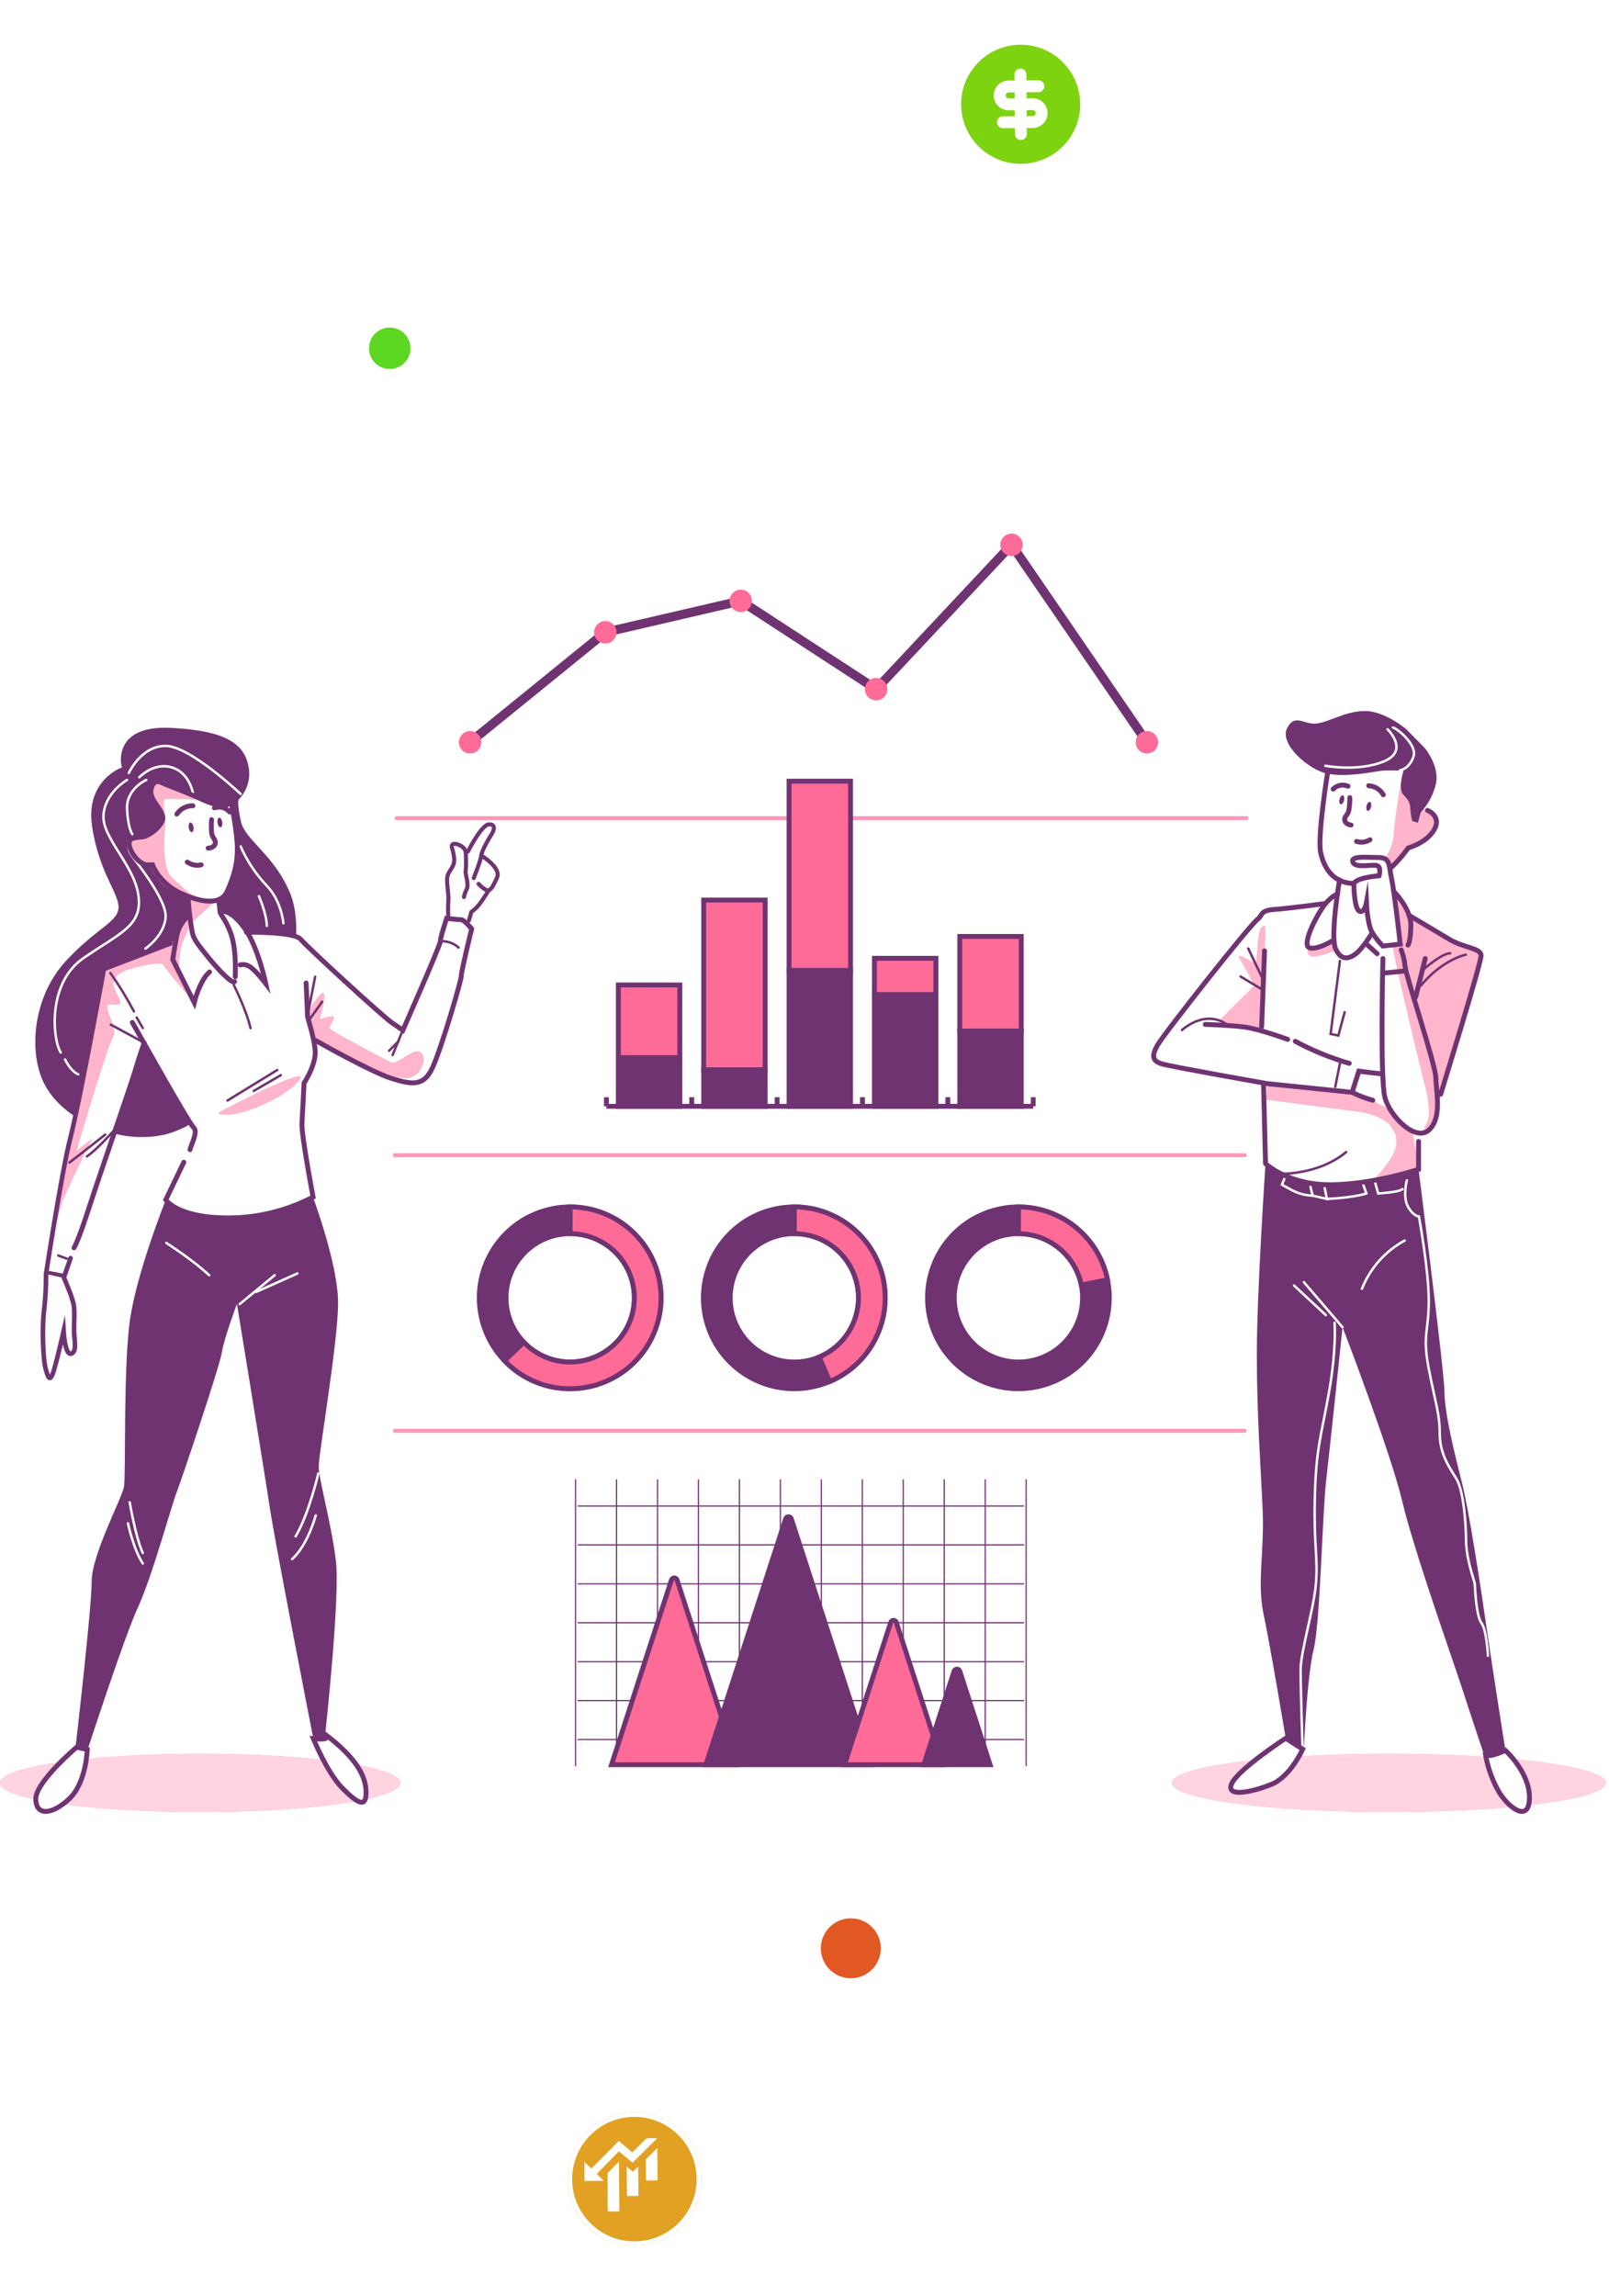 <svg width="349" height="498" viewBox="0 0 349 498" fill="none" xmlns="http://www.w3.org/2000/svg">
<circle cx="184.546" cy="422.547" r="6.5" transform="rotate(179.582 184.546 422.547)" fill="#E25822"/>
<circle cx="84.534" cy="75.533" r="4.5" transform="rotate(179.582 84.534 75.533)" fill="#5CD822"/>
<g filter="url(#filter0_d_210_3377)">
<circle cx="221.395" cy="22.606" r="14.5" transform="rotate(179.582 221.395 22.606)" fill="white"/>
</g>
<path d="M221.482 35.53C214.348 35.582 208.524 29.841 208.472 22.707C208.419 15.574 214.16 9.749 221.294 9.697C228.427 9.645 234.252 15.385 234.304 22.519C234.356 29.653 228.616 35.477 221.482 35.53ZM221.444 30.363C221.761 30.361 222.065 30.242 222.3 30.03C222.535 29.818 222.684 29.528 222.719 29.213L222.727 29.062L222.717 27.77L224.009 27.761C224.848 27.757 225.653 27.426 226.253 26.839C226.852 26.251 227.2 25.453 227.221 24.614C227.243 23.775 226.936 22.96 226.368 22.343C225.799 21.726 225.012 21.355 224.174 21.308L223.962 21.303L222.67 21.312L222.661 20.02L225.244 20.002C225.573 19.999 225.889 19.871 226.127 19.643C226.364 19.415 226.506 19.105 226.523 18.776C226.54 18.448 226.431 18.125 226.217 17.874C226.004 17.623 225.703 17.463 225.376 17.426L225.225 17.418L222.642 17.437L222.632 16.146C222.63 15.816 222.501 15.501 222.273 15.263C222.046 15.025 221.736 14.883 221.407 14.867C221.078 14.85 220.755 14.959 220.504 15.172C220.254 15.385 220.094 15.686 220.057 16.013L220.049 16.165L220.059 17.456L218.767 17.466C217.927 17.47 217.123 17.8 216.523 18.388C215.923 18.975 215.576 19.773 215.554 20.612C215.533 21.451 215.839 22.266 216.408 22.883C216.977 23.5 217.764 23.872 218.602 23.919L218.814 23.924L220.106 23.914L220.115 25.206L217.532 25.225C217.203 25.227 216.887 25.356 216.649 25.584C216.411 25.811 216.27 26.121 216.253 26.45C216.236 26.779 216.345 27.102 216.558 27.353C216.771 27.604 217.072 27.764 217.399 27.8L217.551 27.808L220.134 27.789L220.143 29.081C220.146 29.423 220.284 29.751 220.528 29.991C220.772 30.232 221.102 30.366 221.444 30.363ZM218.795 21.34C218.624 21.342 218.459 21.275 218.337 21.155C218.215 21.034 218.146 20.871 218.145 20.699C218.143 20.528 218.21 20.363 218.33 20.241C218.451 20.119 218.614 20.05 218.786 20.049L220.077 20.039L220.087 21.331L218.795 21.34ZM222.698 25.187L222.689 23.895L223.981 23.886C224.152 23.885 224.317 23.952 224.439 24.072C224.561 24.192 224.63 24.356 224.631 24.527C224.632 24.698 224.565 24.863 224.445 24.985C224.325 25.107 224.161 25.176 223.99 25.178L222.698 25.187Z" fill="#7DD30F"/>
<g filter="url(#filter1_d_210_3377)">
<circle cx="135.606" cy="470.605" r="14.5" transform="rotate(179.582 135.606 470.605)" fill="#E2A122"/>
<circle cx="135.606" cy="470.605" r="14" transform="rotate(179.582 135.606 470.605)" stroke="white"/>
</g>
<path d="M140.09 468.323L142.572 465.855L142.623 472.888L140.123 472.906M135.934 469.886L137.251 470.994L138.435 469.885L138.481 476.251L135.981 476.27M131.778 471.3L134.26 468.782L134.339 479.615L131.839 479.633M129.438 471.476L130.957 472.973L126.79 473.003L126.76 468.837L128.262 470.317L134.227 464.315L137.137 466.811L140.265 463.738L142.556 463.721L137.203 469.044L134.244 466.582" fill="white"/>
<path d="M270.357 177.856H86.026C85.971 177.856 85.916 177.846 85.865 177.826C85.814 177.805 85.767 177.775 85.728 177.736C85.688 177.697 85.657 177.651 85.636 177.6C85.615 177.549 85.603 177.495 85.603 177.44C85.603 177.327 85.648 177.22 85.727 177.141C85.807 177.061 85.914 177.017 86.026 177.017H270.357C270.412 177.017 270.467 177.028 270.517 177.049C270.568 177.07 270.614 177.102 270.653 177.141C270.692 177.18 270.722 177.227 270.743 177.278C270.763 177.33 270.773 177.384 270.773 177.44C270.773 177.55 270.729 177.656 270.651 177.734C270.573 177.812 270.467 177.856 270.357 177.856Z" fill="#FE6B97"/>
<g opacity="0.3">
<path d="M270.357 177.856H86.026C85.971 177.856 85.916 177.846 85.865 177.826C85.814 177.805 85.767 177.775 85.728 177.736C85.688 177.697 85.657 177.651 85.636 177.6C85.615 177.549 85.603 177.495 85.603 177.44C85.603 177.327 85.648 177.22 85.727 177.141C85.807 177.061 85.914 177.017 86.026 177.017H270.357C270.412 177.017 270.467 177.028 270.517 177.049C270.568 177.07 270.614 177.102 270.653 177.141C270.692 177.18 270.722 177.227 270.743 177.278C270.763 177.33 270.773 177.384 270.773 177.44C270.773 177.55 270.729 177.656 270.651 177.734C270.573 177.812 270.467 177.856 270.357 177.856Z" fill="white"/>
</g>
<path d="M269.986 250.966H85.655C85.6 250.967 85.545 250.957 85.494 250.936C85.443 250.916 85.396 250.885 85.357 250.847C85.317 250.808 85.286 250.762 85.265 250.711C85.243 250.66 85.232 250.605 85.232 250.55C85.232 250.438 85.277 250.33 85.356 250.251C85.436 250.172 85.543 250.127 85.655 250.127H269.986C270.041 250.127 270.095 250.138 270.146 250.16C270.197 250.181 270.243 250.212 270.282 250.251C270.321 250.291 270.351 250.337 270.372 250.389C270.392 250.44 270.402 250.495 270.402 250.55C270.402 250.605 270.391 250.659 270.37 250.709C270.349 250.76 270.318 250.805 270.28 250.844C270.241 250.883 270.195 250.913 270.145 250.934C270.094 250.955 270.04 250.966 269.986 250.966V250.966Z" fill="#FE6B97"/>
<g opacity="0.3">
<path d="M269.986 250.966H85.655C85.6 250.967 85.545 250.956 85.494 250.936C85.443 250.915 85.396 250.885 85.357 250.846C85.317 250.808 85.286 250.761 85.265 250.71C85.243 250.66 85.232 250.605 85.232 250.55C85.232 250.438 85.277 250.33 85.356 250.251C85.436 250.172 85.543 250.127 85.655 250.127H269.986C270.041 250.127 270.095 250.138 270.146 250.159C270.197 250.181 270.243 250.212 270.282 250.251C270.321 250.291 270.351 250.337 270.372 250.388C270.392 250.44 270.402 250.495 270.402 250.55C270.402 250.604 270.391 250.658 270.37 250.709C270.349 250.759 270.318 250.805 270.28 250.844C270.241 250.882 270.195 250.913 270.145 250.934C270.094 250.955 270.04 250.966 269.986 250.966V250.966Z" fill="white"/>
</g>
<path d="M269.986 310.732H85.655C85.543 310.732 85.436 310.688 85.356 310.608C85.277 310.529 85.232 310.421 85.232 310.309C85.232 310.254 85.243 310.199 85.265 310.149C85.286 310.098 85.317 310.051 85.357 310.013C85.396 309.974 85.443 309.944 85.494 309.923C85.545 309.903 85.6 309.892 85.655 309.893H269.986C270.04 309.893 270.094 309.904 270.145 309.925C270.195 309.946 270.241 309.977 270.28 310.015C270.318 310.054 270.349 310.1 270.37 310.15C270.391 310.201 270.402 310.255 270.402 310.309C270.402 310.364 270.392 310.419 270.372 310.471C270.351 310.522 270.321 310.568 270.282 310.608C270.243 310.647 270.197 310.678 270.146 310.7C270.095 310.721 270.041 310.732 269.986 310.732Z" fill="#FE6B97"/>
<g opacity="0.3">
<path d="M269.986 310.732H85.655C85.543 310.732 85.436 310.687 85.356 310.608C85.277 310.529 85.232 310.421 85.232 310.309C85.232 310.254 85.243 310.199 85.265 310.148C85.286 310.097 85.317 310.051 85.357 310.013C85.396 309.974 85.443 309.943 85.494 309.923C85.545 309.902 85.6 309.892 85.655 309.893H269.986C270.04 309.893 270.094 309.904 270.145 309.925C270.195 309.946 270.241 309.976 270.28 310.015C270.318 310.054 270.349 310.099 270.37 310.15C270.391 310.2 270.402 310.254 270.402 310.309C270.402 310.364 270.392 310.419 270.372 310.47C270.351 310.522 270.321 310.568 270.282 310.608C270.243 310.647 270.197 310.678 270.146 310.7C270.095 310.721 270.041 310.732 269.986 310.732Z" fill="white"/>
</g>
<path d="M124.844 320.844V383.044" stroke="#703372" stroke-width="0.265" stroke-miterlimit="10"/>
<path d="M133.727 320.844V383.044" stroke="#703372" stroke-width="0.265" stroke-miterlimit="10"/>
<path d="M142.615 320.844V383.044" stroke="#703372" stroke-width="0.265" stroke-miterlimit="10"/>
<path d="M151.498 320.844V383.044" stroke="#703372" stroke-width="0.265" stroke-miterlimit="10"/>
<path d="M160.381 320.844V383.044" stroke="#703372" stroke-width="0.265" stroke-miterlimit="10"/>
<path d="M169.268 320.844V383.044" stroke="#703372" stroke-width="0.265" stroke-miterlimit="10"/>
<path d="M178.154 320.844V383.044" stroke="#703372" stroke-width="0.265" stroke-miterlimit="10"/>
<path d="M187.037 320.844V383.044" stroke="#703372" stroke-width="0.265" stroke-miterlimit="10"/>
<path d="M195.922 320.844V383.044" stroke="#703372" stroke-width="0.265" stroke-miterlimit="10"/>
<path d="M204.807 320.844V383.044" stroke="#703372" stroke-width="0.265" stroke-miterlimit="10"/>
<path d="M213.691 320.844V383.044" stroke="#703372" stroke-width="0.265" stroke-miterlimit="10"/>
<path d="M222.576 320.844V383.044" stroke="#703372" stroke-width="0.265" stroke-miterlimit="10"/>
<path d="M125.287 326.619H222.133" stroke="#703372" stroke-width="0.265" stroke-miterlimit="10"/>
<path d="M125.287 335.061H222.133" stroke="#703372" stroke-width="0.265" stroke-miterlimit="10"/>
<path d="M125.287 343.502H222.133" stroke="#703372" stroke-width="0.265" stroke-miterlimit="10"/>
<path d="M125.287 351.944H222.133" stroke="#703372" stroke-width="0.265" stroke-miterlimit="10"/>
<path d="M125.287 360.385H222.133" stroke="#703372" stroke-width="0.265" stroke-miterlimit="10"/>
<path d="M125.287 368.827H222.133" stroke="#703372" stroke-width="0.265" stroke-miterlimit="10"/>
<path d="M125.287 377.269H222.133" stroke="#703372" stroke-width="0.265" stroke-miterlimit="10"/>
<path d="M145.635 342.664L132.639 382.731H159.859L146.856 342.664C146.814 342.535 146.733 342.422 146.623 342.342C146.513 342.262 146.381 342.219 146.245 342.219C146.11 342.219 145.977 342.262 145.868 342.342C145.758 342.422 145.677 342.535 145.635 342.664V342.664Z" fill="#FE6B97" stroke="#703372" stroke-width="1.061" stroke-miterlimit="10"/>
<path d="M170.414 329.395L153.115 382.731H188.954L171.635 329.395C171.593 329.265 171.512 329.153 171.402 329.073C171.293 328.993 171.16 328.95 171.025 328.95C170.889 328.95 170.757 328.993 170.647 329.073C170.537 329.153 170.456 329.265 170.414 329.395V329.395Z" fill="#703372" stroke="#703372" stroke-width="1.061" stroke-miterlimit="10"/>
<path d="M193.212 351.828L183.182 382.731H204.456L194.405 351.828C194.358 351.708 194.276 351.605 194.17 351.533C194.063 351.46 193.937 351.421 193.809 351.421C193.68 351.421 193.554 351.46 193.448 351.533C193.341 351.605 193.259 351.708 193.212 351.828V351.828Z" fill="#FE6B97" stroke="#703372" stroke-width="1.061" stroke-miterlimit="10"/>
<path d="M206.955 362.438L200.375 382.731H214.756L208.176 362.438C208.134 362.309 208.053 362.196 207.943 362.116C207.833 362.036 207.701 361.993 207.565 361.993C207.43 361.993 207.297 362.036 207.188 362.116C207.078 362.196 206.997 362.309 206.955 362.438V362.438Z" fill="#703372" stroke="#703372" stroke-width="1.061" stroke-miterlimit="10"/>
<path d="M123.672 301.186C119.773 301.186 115.962 300.03 112.72 297.864C109.478 295.698 106.952 292.619 105.46 289.017C103.968 285.415 103.577 281.451 104.338 277.627C105.098 273.803 106.976 270.291 109.733 267.534C112.49 264.777 116.002 262.899 119.826 262.139C123.65 261.378 127.614 261.769 131.216 263.261C134.818 264.753 137.897 267.279 140.063 270.521C142.229 273.763 143.385 277.574 143.385 281.473C143.379 286.699 141.301 291.71 137.605 295.406C133.909 299.102 128.898 301.18 123.672 301.186V301.186ZM123.672 267.549C120.918 267.55 118.227 268.368 115.938 269.899C113.649 271.43 111.866 273.605 110.813 276.149C109.76 278.694 109.485 281.493 110.023 284.194C110.561 286.894 111.888 289.374 113.836 291.321C115.783 293.268 118.264 294.593 120.965 295.13C123.666 295.666 126.465 295.39 129.009 294.336C131.553 293.282 133.727 291.497 135.256 289.208C136.786 286.918 137.603 284.227 137.603 281.473C137.599 277.78 136.13 274.24 133.518 271.629C130.906 269.018 127.365 267.551 123.672 267.549Z" fill="#703372" stroke="#703372" stroke-width="1.061" stroke-miterlimit="10"/>
<path d="M123.67 301.186C121.01 301.194 118.375 300.659 115.929 299.615C113.482 298.57 111.274 297.037 109.439 295.11L113.619 291.108C114.914 292.469 116.474 293.552 118.202 294.289C119.93 295.027 121.791 295.404 123.67 295.397C125.499 295.397 127.309 295.037 128.999 294.337C130.688 293.637 132.223 292.611 133.516 291.319C134.809 290.026 135.834 288.491 136.534 286.801C137.234 285.112 137.594 283.301 137.594 281.473C137.594 279.644 137.234 277.834 136.534 276.144C135.834 274.455 134.809 272.92 133.516 271.627C132.223 270.334 130.688 269.309 128.999 268.609C127.309 267.909 125.499 267.549 123.67 267.549V261.76C126.259 261.76 128.822 262.27 131.214 263.261C133.606 264.251 135.779 265.703 137.609 267.534C139.44 269.364 140.892 271.537 141.882 273.929C142.873 276.321 143.383 278.884 143.383 281.473C143.383 284.062 142.873 286.625 141.882 289.017C140.892 291.408 139.44 293.582 137.609 295.412C135.779 297.243 133.606 298.695 131.214 299.685C128.822 300.676 126.259 301.186 123.67 301.186V301.186Z" fill="#FE6B97" stroke="#703372" stroke-width="1.061" stroke-miterlimit="10"/>
<path d="M172.29 301.186C168.391 301.187 164.579 300.032 161.336 297.867C158.094 295.702 155.566 292.623 154.073 289.021C152.58 285.42 152.188 281.456 152.948 277.631C153.708 273.807 155.585 270.294 158.342 267.536C161.098 264.779 164.611 262.9 168.435 262.139C172.259 261.378 176.223 261.768 179.825 263.26C183.428 264.752 186.507 267.278 188.673 270.52C190.84 273.762 191.996 277.574 191.996 281.473C191.991 286.698 189.913 291.708 186.219 295.404C182.525 299.099 177.515 301.179 172.29 301.186V301.186ZM172.29 267.549C169.537 267.552 166.846 268.371 164.558 269.902C162.27 271.434 160.488 273.609 159.436 276.154C158.384 278.698 158.11 281.498 158.649 284.198C159.188 286.898 160.515 289.377 162.463 291.323C164.411 293.269 166.892 294.594 169.592 295.13C172.293 295.666 175.092 295.39 177.635 294.336C180.179 293.281 182.353 291.497 183.882 289.207C185.411 286.918 186.228 284.226 186.228 281.473C186.222 277.779 184.752 274.239 182.139 271.628C179.526 269.018 175.984 267.551 172.29 267.549V267.549Z" fill="#703372" stroke="#703372" stroke-width="1.061" stroke-miterlimit="10"/>
<path d="M179.96 299.631L177.71 294.306C180.667 293.052 183.1 290.816 184.598 287.974C186.095 285.133 186.564 281.861 185.927 278.714C185.289 275.566 183.583 272.735 181.098 270.701C178.613 268.666 175.501 267.553 172.289 267.549V261.76C176.838 261.76 181.246 263.334 184.767 266.213C188.288 269.093 190.705 273.101 191.608 277.559C192.511 282.017 191.844 286.65 189.721 290.673C187.598 294.696 184.15 297.861 179.96 299.631V299.631Z" fill="#FE6B97" stroke="#703372" stroke-width="1.061" stroke-miterlimit="10"/>
<path d="M220.898 301.186C217 301.186 213.188 300.03 209.947 297.864C206.705 295.698 204.178 292.619 202.686 289.017C201.194 285.415 200.804 281.451 201.564 277.627C202.325 273.803 204.202 270.291 206.959 267.534C209.716 264.777 213.229 262.899 217.053 262.139C220.877 261.378 224.84 261.769 228.442 263.261C232.044 264.753 235.123 267.279 237.289 270.521C239.455 273.763 240.611 277.574 240.611 281.473C240.606 286.699 238.527 291.71 234.832 295.406C231.136 299.102 226.125 301.18 220.898 301.186V301.186ZM220.898 267.549C218.145 267.549 215.453 268.366 213.163 269.896C210.873 271.426 209.088 273.6 208.035 276.145C206.981 278.689 206.705 281.488 207.242 284.189C207.779 286.89 209.106 289.371 211.053 291.319C213 293.266 215.481 294.592 218.182 295.129C220.883 295.666 223.683 295.391 226.227 294.337C228.771 293.283 230.946 291.498 232.476 289.209C234.006 286.919 234.822 284.227 234.822 281.473C234.819 277.781 233.351 274.242 230.74 271.631C228.13 269.021 224.59 267.553 220.898 267.549V267.549Z" fill="#703372" stroke="#703372" stroke-width="1.061" stroke-miterlimit="10"/>
<path d="M234.551 278.698C233.905 275.556 232.196 272.732 229.712 270.702C227.229 268.672 224.122 267.558 220.914 267.549V261.76C225.457 261.772 229.858 263.347 233.376 266.222C236.894 269.097 239.315 273.095 240.231 277.545L234.551 278.698Z" fill="#FE6B97" stroke="#703372" stroke-width="1.061" stroke-miterlimit="10"/>
<path d="M131.533 239.933H224.111" stroke="#703372" stroke-width="1.061" stroke-miterlimit="10"/>
<path d="M131.533 239.933V237.962" stroke="#703372" stroke-width="1.061" stroke-miterlimit="10"/>
<path d="M150.045 239.933V237.962" stroke="#703372" stroke-width="1.061" stroke-miterlimit="10"/>
<path d="M168.564 239.933V237.962" stroke="#703372" stroke-width="1.061" stroke-miterlimit="10"/>
<path d="M187.078 239.933V237.962" stroke="#703372" stroke-width="1.061" stroke-miterlimit="10"/>
<path d="M205.59 239.933V237.962" stroke="#703372" stroke-width="1.061" stroke-miterlimit="10"/>
<path d="M224.111 239.933V237.962" stroke="#703372" stroke-width="1.061" stroke-miterlimit="10"/>
<path d="M147.456 213.62H134.125V229.405H147.456V213.62Z" fill="#FE6B97" stroke="#703372" stroke-width="1.061" stroke-miterlimit="10"/>
<path d="M165.967 195.202H152.637V232.037H165.967V195.202Z" fill="#FE6B97" stroke="#703372" stroke-width="1.061" stroke-miterlimit="10"/>
<path d="M184.487 169.421H171.156V210.47H184.487V169.421Z" fill="#FE6B97" stroke="#703372" stroke-width="1.061" stroke-miterlimit="10"/>
<path d="M203.001 207.837H189.67V215.733H203.001V207.837Z" fill="#FE6B97" stroke="#703372" stroke-width="1.061" stroke-miterlimit="10"/>
<path d="M221.512 203.098H208.182V223.622H221.512V203.098Z" fill="#FE6B97" stroke="#703372" stroke-width="1.061" stroke-miterlimit="10"/>
<path d="M147.456 229.412H134.125V239.94H147.456V229.412Z" fill="#703372" stroke="#703372" stroke-width="1.061" stroke-miterlimit="10"/>
<path d="M165.967 232.044H152.637V239.94H165.967V232.044Z" fill="#703372" stroke="#703372" stroke-width="1.061" stroke-miterlimit="10"/>
<path d="M184.487 210.462H171.156V239.933H184.487V210.462Z" fill="#703372" stroke="#703372" stroke-width="1.061" stroke-miterlimit="10"/>
<path d="M203.001 215.727H189.67V239.933H203.001V215.727Z" fill="#703372" stroke="#703372" stroke-width="1.061" stroke-miterlimit="10"/>
<path d="M221.512 223.623H208.182V239.933H221.512V223.623Z" fill="#703372" stroke="#703372" stroke-width="1.061" stroke-miterlimit="10"/>
<path d="M248.783 161.968C248.623 161.969 248.465 161.931 248.323 161.856C248.182 161.781 248.061 161.672 247.972 161.539L219.292 119.713L190.197 150.738L160.487 131.373L131.747 138.041L102.556 161.75C102.353 161.915 102.094 161.992 101.834 161.965C101.574 161.938 101.336 161.809 101.171 161.607C101.007 161.404 100.93 161.145 100.956 160.885C100.983 160.625 101.112 160.387 101.315 160.223L130.86 136.227L160.863 129.266L189.897 148.194L219.538 116.583L249.594 160.427C249.696 160.574 249.756 160.746 249.767 160.925C249.778 161.104 249.741 161.282 249.658 161.441C249.575 161.599 249.45 161.732 249.297 161.825C249.144 161.918 248.969 161.968 248.79 161.968H248.783Z" fill="#703372"/>
<path d="M104.402 160.986C104.402 161.468 104.259 161.938 103.992 162.339C103.724 162.739 103.344 163.051 102.899 163.235C102.454 163.42 101.965 163.468 101.493 163.374C101.02 163.28 100.587 163.048 100.246 162.708C99.906 162.367 99.674 161.933 99.58 161.461C99.486 160.989 99.534 160.5 99.719 160.055C99.903 159.61 100.215 159.23 100.615 158.962C101.015 158.695 101.486 158.552 101.967 158.552C102.613 158.552 103.232 158.808 103.689 159.265C104.145 159.721 104.402 160.341 104.402 160.986Z" fill="#FE6B97"/>
<path d="M131.301 139.569C132.646 139.569 133.736 138.479 133.736 137.134C133.736 135.79 132.646 134.7 131.301 134.7C129.957 134.7 128.867 135.79 128.867 137.134C128.867 138.479 129.957 139.569 131.301 139.569Z" fill="#FE6B97"/>
<path d="M160.671 132.75C162.015 132.75 163.105 131.66 163.105 130.316C163.105 128.971 162.015 127.881 160.671 127.881C159.326 127.881 158.236 128.971 158.236 130.316C158.236 131.66 159.326 132.75 160.671 132.75Z" fill="#FE6B97"/>
<path d="M190.038 151.897C191.382 151.897 192.472 150.807 192.472 149.463C192.472 148.118 191.382 147.028 190.038 147.028C188.693 147.028 187.604 148.118 187.604 149.463C187.604 150.807 188.693 151.897 190.038 151.897Z" fill="#FE6B97"/>
<path d="M221.841 118.151C221.841 118.633 221.698 119.103 221.431 119.503C221.163 119.904 220.783 120.216 220.338 120.4C219.894 120.584 219.404 120.633 218.932 120.539C218.46 120.445 218.026 120.213 217.686 119.872C217.345 119.532 217.113 119.098 217.019 118.626C216.926 118.154 216.974 117.664 217.158 117.22C217.342 116.775 217.654 116.395 218.055 116.127C218.455 115.86 218.925 115.717 219.407 115.717C220.053 115.717 220.672 115.973 221.128 116.43C221.585 116.886 221.841 117.505 221.841 118.151V118.151Z" fill="#FE6B97"/>
<path d="M251.206 160.986C251.206 161.468 251.064 161.938 250.796 162.339C250.529 162.739 250.149 163.051 249.704 163.235C249.259 163.42 248.769 163.468 248.297 163.374C247.825 163.28 247.391 163.048 247.051 162.708C246.71 162.367 246.479 161.933 246.385 161.461C246.291 160.989 246.339 160.5 246.523 160.055C246.707 159.61 247.019 159.23 247.42 158.962C247.82 158.695 248.291 158.552 248.772 158.552C249.418 158.552 250.037 158.808 250.493 159.265C250.95 159.721 251.206 160.341 251.206 160.986Z" fill="#FE6B97"/>
<path d="M301.272 393C327.264 393 348.335 390.17 348.335 386.679C348.335 383.188 327.264 380.358 301.272 380.358C275.28 380.358 254.209 383.188 254.209 386.679C254.209 390.17 275.28 393 301.272 393Z" fill="#FE6B97"/>
<path opacity="0.7" d="M301.272 393C327.264 393 348.335 390.17 348.335 386.679C348.335 383.188 327.264 380.358 301.272 380.358C275.28 380.358 254.209 383.188 254.209 386.679C254.209 390.17 275.28 393 301.272 393Z" fill="white"/>
<path d="M43.428 393C67.413 393 86.857 390.17 86.857 386.679C86.857 383.188 67.413 380.358 43.428 380.358C19.444 380.358 0 383.188 0 386.679C0 390.17 19.444 393 43.428 393Z" fill="#FE6B97"/>
<path opacity="0.7" d="M43.428 393C67.413 393 86.857 390.17 86.857 386.679C86.857 383.188 67.413 380.358 43.428 380.358C19.444 380.358 0 383.188 0 386.679C0 390.17 19.444 393 43.428 393Z" fill="white"/>
<path d="M287.99 164C287.99 164 305.869 162.268 306.892 165.248C307.915 168.228 307.574 175.033 307.574 175.033C308.474 175.267 309.353 175.58 310.199 175.967C310.438 176.199 313.083 177.931 310.615 180.774C309.97 181.495 309.189 182.082 308.317 182.499C307.228 182.981 306.193 183.575 305.228 184.272L301.641 188.343L302.323 193.587C302.323 193.587 303.926 194.746 305.883 198.789C305.883 198.789 310.506 201.517 313.22 203.065C315.451 204.237 317.772 205.231 320.161 206.038C320.161 206.038 321.402 206.44 321.313 207.333C321.225 208.226 315.136 228.471 315.136 228.471L311.931 238.699C311.87 239.956 311.706 241.206 311.44 242.436C310.983 244.638 309.265 246.084 307.485 245.634L307.662 253.135C307.662 253.135 299.303 257.314 285.515 256.605C285.515 256.605 279.024 255.978 274.223 252.425L274.135 234.901L252.015 230.619C252.015 230.619 249.212 230.026 250.651 227.503C252.09 224.98 256.924 218.72 256.924 218.72L272.464 199.71C272.464 199.71 273.535 198.448 273.93 198.046C274.326 197.644 275.294 197.364 279.133 197.044C282.972 196.723 287.274 195.98 287.274 195.98C287.274 195.98 289.606 193.975 289.94 193.975C290.275 193.975 290.343 190.975 290.343 190.975C289.163 190.124 288.183 189.027 287.468 187.761C286.754 186.494 286.322 185.088 286.204 183.638C285.87 178.77 288.004 167.362 288.004 167.362L287.99 164Z" fill="white"/>
<path d="M274.495 252.357C274.495 252.357 272.613 280.314 272.613 293.692C272.613 307.07 273.452 317.905 273.868 327.301C274.284 336.698 272.613 343.169 274.072 350.056C275.532 356.942 278.88 376.989 278.88 376.989L282.814 379.362C282.814 379.362 283.496 363.413 284.928 357.781C286.36 352.149 286.81 328.345 287.655 321.035C288.501 313.725 291.208 287.842 291.208 287.842C291.208 287.842 301.647 314.98 304.163 325.631C306.68 336.282 315.23 360.284 317.119 366.127C319.008 371.971 321.919 380.631 321.919 380.631C322.804 380.889 323.733 380.959 324.647 380.835C325.041 380.804 325.421 380.672 325.751 380.452C326.08 380.233 326.348 379.933 326.529 379.581C326.529 379.581 323.754 362.097 322.533 353.601C321.026 343.094 318.571 327.301 317.078 321.458C315.585 315.614 313.321 306.423 313.321 302.038C313.321 297.654 307.689 253.625 307.689 253.625C307.689 253.625 288.064 262.169 274.495 252.357Z" fill="#703372"/>
<path d="M291.194 287.841L282.82 278.077" stroke="white" stroke-width="0.53" stroke-miterlimit="10" stroke-linecap="round"/>
<path d="M280.68 278.793L287.573 285.21" stroke="white" stroke-width="0.53" stroke-miterlimit="10" stroke-linecap="round"/>
<path d="M295.414 279.509C297.179 275.043 300.46 271.34 304.681 269.049" stroke="white" stroke-width="0.53" stroke-miterlimit="10" stroke-linecap="round"/>
<path d="M305.151 255.985C305.151 255.985 304.204 259.544 305.39 261.685C306.577 263.826 307.77 263.826 307.77 263.826C307.77 263.826 309.904 275.466 309.904 282.121C309.904 288.776 308.479 289.485 309.904 296.849C311.329 304.214 312.284 306.593 312.284 310.869C312.284 315.144 314.18 318.001 315.843 320.613C317.507 323.224 317.984 330.841 317.984 333.916C317.984 336.991 318.932 340.332 319.887 343.421C319.887 343.421 320.112 350.349 321.312 351.972C322.512 353.595 322.737 359.104 322.737 359.104" stroke="white" stroke-width="0.53" stroke-miterlimit="10" stroke-linecap="round"/>
<path d="M289.476 286.873C289.476 286.873 289.947 292.328 288.283 301.84C286.619 311.352 285.433 313.957 285.194 324.887C284.956 335.818 285.91 337.72 285.433 343.421C284.956 349.121 282.105 358.129 282.105 362.22C282.105 366.311 282.542 379.389 282.542 379.389" stroke="white" stroke-width="0.53" stroke-miterlimit="10" stroke-linecap="round"/>
<path d="M284.246 257.41L284.723 259.312L287.812 260.021L287.335 257.648" stroke="white" stroke-width="0.53" stroke-miterlimit="10" stroke-linecap="round"/>
<path d="M287.826 260.021C287.826 260.021 293.527 259.783 296.377 258.835L295.695 256.932" stroke="white" stroke-width="0.53" stroke-miterlimit="10" stroke-linecap="round"/>
<path d="M298.266 256.455L298.947 258.835C298.947 258.835 303.509 258.576 304.191 257.894" stroke="white" stroke-width="0.53" stroke-miterlimit="10" stroke-linecap="round"/>
<path d="M284.723 259.312C283.148 259.263 281.604 258.854 280.209 258.119L278.068 256.932L278.75 255.269" stroke="white" stroke-width="0.53" stroke-miterlimit="10" stroke-linecap="round"/>
<path d="M278.878 376.989C278.878 376.989 268.649 383.665 267.183 386.795C265.717 389.924 271.568 388.677 275.741 387.006C279.914 385.335 282.56 379.362 282.56 379.362L278.878 376.989Z" fill="white" stroke="#703372" stroke-width="1.061" stroke-miterlimit="10" stroke-linecap="round"/>
<path d="M322.246 380.719C322.762 383.579 323.778 386.326 325.246 388.833C327.497 392.331 331.745 395.332 331.745 389.829C331.745 384.326 326.501 379.601 326.501 379.601C326.501 379.601 323.896 381.012 322.246 380.719Z" fill="white" stroke="#703372" stroke-width="1.061" stroke-miterlimit="10" stroke-linecap="round"/>
<path d="M287.93 167.778C287.93 167.778 285.714 181.524 286.464 184.934C288.175 192.564 294.182 192.237 297.939 190.777C301.451 189.414 304.956 184.593 305.406 183.959C305.438 183.914 305.483 183.88 305.536 183.863C306.095 183.706 309.565 182.602 311.093 179.922C312.763 176.997 309.634 175.749 309.634 175.749" fill="white"/>
<g style="mix-blend-mode:multiply" opacity="0.5">
<path d="M302.147 187.497L305.461 183.856C305.461 183.856 309.382 182.649 311.093 179.887C312.096 178.271 311.544 176.86 310.937 176.478C310.105 176.028 309.247 175.629 308.366 175.285L307.255 177.733L306.307 177.896C306.307 177.896 306.702 175.373 305.557 173.88C304.411 172.387 304.152 168.064 304.152 168.064C304.152 168.064 302.55 176.683 302.352 180.29C302.301 182.297 301.674 184.248 300.545 185.908C300.545 185.908 300.749 188.111 301.145 190.313C301.193 190.572 301.24 190.961 301.288 191.445L301.834 190.572L302.134 191.404C301.793 189.972 301.636 188.452 302.147 187.497Z" fill="#FE6B97"/>
</g>
<path d="M287.93 167.778C287.93 167.778 285.714 181.524 286.464 184.934C288.175 192.564 294.182 192.237 297.939 190.777C301.451 189.414 304.956 184.593 305.406 183.959C305.438 183.914 305.483 183.88 305.536 183.863C306.095 183.706 309.565 182.602 311.093 179.922C312.763 176.997 309.634 175.749 309.634 175.749" stroke="#703372" stroke-width="1.061" stroke-miterlimit="10" stroke-linecap="round"/>
<path d="M296.412 174.767C296.283 175.312 296.412 175.803 296.665 175.864C296.917 175.926 297.258 175.544 297.387 175.005C297.517 174.467 297.387 173.976 297.135 173.907C296.883 173.839 296.542 174.228 296.412 174.767Z" fill="#703372"/>
<path d="M290.553 173.342C290.423 173.887 290.553 174.378 290.805 174.439C291.057 174.501 291.398 174.119 291.528 173.58C291.658 173.042 291.528 172.544 291.276 172.482C291.023 172.421 290.676 172.796 290.553 173.342Z" fill="#703372"/>
<path d="M300.046 172.38C299.724 171.813 299.265 171.336 298.711 170.992C298.157 170.648 297.526 170.447 296.875 170.41" stroke="#703372" stroke-width="1.061" stroke-miterlimit="10" stroke-linecap="round"/>
<path d="M292.386 170.512C291.85 170.277 291.254 170.212 290.679 170.324C290.104 170.436 289.577 170.72 289.168 171.139" stroke="#703372" stroke-width="1.061" stroke-miterlimit="10" stroke-linecap="round"/>
<path d="M292.784 172.994C292.796 173.908 292.728 174.82 292.579 175.722C292.354 176.86 291.468 177.085 291.693 177.965C291.918 178.845 293.056 178.933 293.056 178.933" stroke="#703372" stroke-width="1.061" stroke-miterlimit="10" stroke-linecap="round"/>
<path d="M294.242 182.485C294.725 182.639 295.235 182.686 295.738 182.624C296.24 182.562 296.723 182.391 297.154 182.124" stroke="#703372" stroke-width="1.061" stroke-miterlimit="10" stroke-linecap="round"/>
<path d="M305.041 158.177C305.041 158.177 300.452 154.208 296.068 154.208C291.684 154.208 288.131 156.718 285.417 156.936C282.703 157.154 280.828 154.638 279.158 157.979C277.487 161.32 283.753 166.959 287.927 167.791C292.1 168.623 297.943 167.375 299.614 167.164C301.214 167.054 302.82 167.054 304.421 167.164C304.421 167.164 303.166 171.132 304.421 172.387C305.676 173.642 305.88 174.473 305.88 175.305C305.952 176.223 306.091 177.135 306.296 178.033L307.551 178.456L308.178 176.158C309.871 174.353 311.028 172.112 311.519 169.687C312.14 165.93 309.01 162.186 309.01 162.186L305.041 158.177Z" fill="#703372"/>
<path d="M287.465 166.08C287.465 166.08 294.604 167.443 300.195 165.118C305.787 162.793 300.966 158.177 300.966 158.177" stroke="white" stroke-width="0.53" stroke-miterlimit="10" stroke-linecap="round"/>
<path d="M302.143 157.788C302.722 157.788 307.543 161.45 306.575 164.15C305.606 166.85 303.684 167.048 303.684 167.048" stroke="white" stroke-width="0.53" stroke-miterlimit="10" stroke-linecap="round"/>
<path d="M301.351 240.615L295.323 237.438C293.774 237.352 292.233 237.151 290.713 236.838C289.309 236.435 274.894 235.058 274.894 235.058L274.676 238.467C274.676 238.467 291.116 240.676 294.518 241.079C297.921 241.481 300.935 243.083 301.535 244.086C302.135 245.088 303.342 246.091 302.742 248.859C302.142 251.627 298.132 255.678 298.132 255.678C297.941 255.391 307.774 254.682 307.678 253.632C307.467 251.546 306.356 245.45 306.356 245.45L301.351 240.615Z" fill="#FE6B97"/>
<path opacity="0.5" d="M301.351 240.615L295.323 237.438C293.774 237.352 292.233 237.151 290.713 236.838C289.309 236.435 274.894 235.058 274.894 235.058L274.676 238.467C274.676 238.467 291.116 240.676 294.518 241.079C297.921 241.481 300.935 243.083 301.535 244.086C302.135 245.088 303.342 246.091 302.742 248.859C302.142 251.627 298.132 255.678 298.132 255.678C297.975 255.371 307.794 254.675 307.678 253.632C307.358 250.973 306.356 245.45 306.356 245.45L301.351 240.615Z" fill="white"/>
<path d="M321.236 207.258C320.704 204.762 316.735 205.096 314.342 203.712C311.949 202.328 306.16 199.123 306.16 199.123L303.357 194.909C302.851 193.773 302.443 192.596 302.137 191.391L301.837 190.559L301.291 191.432C301.639 195.168 301.973 204.735 301.973 204.735L303.173 210.749C303.173 210.749 307.789 230.592 308.989 235.003C310.189 239.415 310.189 242.415 309.392 243.82C308.594 245.224 308.86 245.865 308.86 245.865C308.86 245.865 311.99 243.445 311.799 241.045C311.546 238.222 321.611 208.949 321.236 207.258Z" fill="#FE6B97"/>
<path opacity="0.5" d="M321.236 207.258C320.963 204.721 316.735 205.096 314.342 203.712C311.949 202.328 306.16 199.123 306.16 199.123L303.357 194.909C302.851 193.773 302.443 192.596 302.137 191.391L301.837 190.559L301.291 191.432C301.639 195.168 301.973 204.735 301.973 204.735L303.173 210.749C303.173 210.749 307.789 230.592 308.989 235.003C310.189 239.415 310.189 242.415 309.392 243.82C308.594 245.224 308.86 245.865 308.86 245.865C308.86 245.865 312.078 243.438 311.799 241.045C311.478 238.474 321.481 209.365 321.236 207.258Z" fill="white"/>
<path d="M303.721 204.755C303.721 204.755 302.466 193.484 301.839 190.559C301.211 187.634 301.634 185.97 298.92 185.97C296.206 185.97 292.865 185.547 293.465 187.013C294.065 188.479 298.238 187.218 298.92 187.845C299.602 188.472 299.125 189.932 299.125 189.932C299.125 189.932 293.67 190.354 293.67 191.814C293.67 193.273 293.881 197.269 294.924 197.657C295.968 198.046 296.384 195.782 296.384 195.782C296.384 195.782 296.595 200.555 297.638 202.253C298.303 203.302 299.073 204.279 299.936 205.171L303.721 204.755Z" fill="white" stroke="#703372" stroke-width="1.061" stroke-miterlimit="10" stroke-linecap="round"/>
<path d="M299.96 207.885C299.96 207.885 299.333 233.796 300.376 237.949C301.42 242.101 307.059 247.761 309.977 245.047C312.896 242.333 311.443 236.49 311.443 233.776C311.443 231.062 304.761 211.022 304.761 209.556C304.662 208.338 304.379 207.143 303.922 206.01" stroke="#703372" stroke-width="1.061" stroke-miterlimit="10" stroke-linecap="round"/>
<path d="M300.377 211.022L304.55 210.599" stroke="#703372" stroke-width="1.061" stroke-miterlimit="10" stroke-linecap="round"/>
<path d="M273.691 223.977L274.496 200.923C274.496 200.923 273.493 200.323 273.091 202.525C272.689 204.728 272.491 209.146 272.491 209.146C272.491 209.146 267.677 206.139 268.884 207.939C270.091 209.74 272.089 213.756 272.089 213.756L264.643 221.168L268.052 222.572L273.691 223.977Z" fill="#FE6B97"/>
<path opacity="0.5" d="M273.691 223.977L274.496 200.923C274.496 200.923 273.493 200.323 273.091 202.525C272.689 204.728 272.491 209.146 272.491 209.146C272.491 209.146 267.677 206.139 268.884 207.939C270.091 209.74 272.089 213.756 272.089 213.756L264.643 221.168L268.052 222.572L273.691 223.977Z" fill="white"/>
<path d="M283.673 206.072C283.673 206.072 283.291 207.435 284.893 207.435C286.496 207.435 289.312 206.297 289.312 206.297L289.107 204.033C289.107 204.033 285.255 205.908 283.673 206.072Z" fill="#FE6B97"/>
<path opacity="0.5" d="M283.673 206.072C283.673 206.072 283.291 207.435 284.893 207.435C286.496 207.435 289.312 206.297 289.312 206.297L289.107 204.033C289.107 204.033 285.255 205.908 283.673 206.072Z" fill="white"/>
<path d="M290.552 190.825C290.552 190.825 288.465 203.099 289.72 205.826C290.975 208.554 292.85 207.913 294.309 206.665C295.768 205.417 297.65 202.28 297.65 202.28" stroke="#703372" stroke-width="1.061" stroke-miterlimit="10" stroke-linecap="round"/>
<path d="M274.074 235.235L274.497 252.357C274.497 252.357 279.27 256.946 288.482 256.946C297.694 256.946 307.691 253.605 307.691 253.605V247.55" stroke="#703372" stroke-width="1.061" stroke-miterlimit="10" stroke-linecap="round"/>
<path d="M302.262 193.273C302.262 193.273 306.019 197.03 306.019 200.583C306.019 204.135 305.392 204.967 305.392 204.967" stroke="#703372" stroke-width="1.061" stroke-miterlimit="10" stroke-linecap="round"/>
<path d="M305.594 198.496C305.594 198.496 311.233 201.83 314.363 203.712C317.492 205.594 321.256 205.588 321.256 207.258C321.256 208.929 312.487 237.322 312.487 237.322" stroke="#703372" stroke-width="1.061" stroke-miterlimit="10" stroke-linecap="round"/>
<path d="M309.147 207.885L307.061 216.238" stroke="#703372" stroke-width="1.061" stroke-miterlimit="10" stroke-linecap="round"/>
<path d="M274.127 212.788L270.752 205.71" stroke="#703372" stroke-width="0.53" stroke-miterlimit="10" stroke-linecap="round"/>
<path d="M274.128 214.813L269.068 211.779" stroke="#703372" stroke-width="0.53" stroke-miterlimit="10" stroke-linecap="round"/>
<path d="M290.634 230.646L289.625 235.705" stroke="#703372" stroke-width="0.53" stroke-miterlimit="10" stroke-linecap="round"/>
<path d="M317.929 207.06C317.929 207.06 312.877 208.069 308.158 213.797" stroke="#703372" stroke-width="0.53" stroke-miterlimit="10" stroke-linecap="round"/>
<path d="M314.562 206.753C314.562 206.753 313.198 206.412 308.5 210.456" stroke="#703372" stroke-width="0.53" stroke-miterlimit="10" stroke-linecap="round"/>
<path d="M290.634 208.41L288.615 224.243L290.299 224.584L291.65 219.532" stroke="#703372" stroke-width="0.53" stroke-miterlimit="10" stroke-linecap="round"/>
<path d="M291.986 249.854C285.917 254.914 277.496 254.573 277.496 254.573" stroke="#703372" stroke-width="0.53" stroke-miterlimit="10" stroke-linecap="round"/>
<path d="M266.34 222.355C266.34 222.355 262.215 218.577 256.371 223.384" stroke="#703372" stroke-width="0.53" stroke-miterlimit="10" stroke-linecap="round"/>
<path d="M290.149 193.9C290.149 193.9 288.479 194.316 286.597 197.241C284.715 200.167 282.424 205.171 284.094 205.587C285.765 206.003 288.868 204.128 288.868 204.128" stroke="#703372" stroke-width="1.061" stroke-miterlimit="10" stroke-linecap="round"/>
<path d="M296.623 204.967L298.71 206.842" stroke="#703372" stroke-width="1.061" stroke-miterlimit="10" stroke-linecap="round"/>
<path d="M287.225 195.987C287.225 195.987 279.5 197.03 276.37 197.241C273.24 197.453 273.847 198.605 272.824 199.328C271.174 200.48 252.245 224.475 251.004 226.773C249.763 229.071 249.961 230.114 252.048 230.742C254.134 231.369 274.918 235.024 274.918 235.024L293.28 236.906L294.74 232.31C294.74 232.31 299.008 232.876 299.758 232.876" stroke="#703372" stroke-width="1.061" stroke-miterlimit="10" stroke-linecap="round"/>
<path d="M292.652 230.619C288.599 229.443 284.682 227.844 280.965 225.846" stroke="#703372" stroke-width="1.061" stroke-miterlimit="10" stroke-linecap="round"/>
<path d="M279.297 225.423C279.297 225.423 273.16 223.146 269.839 222.73C266.518 222.314 261.432 222.177 261.432 222.177" stroke="#703372" stroke-width="1.061" stroke-miterlimit="10" stroke-linecap="round"/>
<path d="M273.656 222.709L274.284 206.215" stroke="#703372" stroke-width="1.061" stroke-miterlimit="10" stroke-linecap="round"/>
<path d="M293.279 236.906C294.712 237.626 296.212 238.202 297.759 238.624" stroke="#703372" stroke-width="1.061" stroke-miterlimit="10" stroke-linecap="round"/>
<path d="M20.074 223.616L22.536 210.163L38.116 204.026C38.116 204.026 38.873 199.846 39.637 199.662C40.401 199.478 41.151 197.76 41.151 197.76L40.776 194.316C40.776 194.316 42.201 188.861 49.367 193.109C49.367 193.109 47.199 194.555 47.574 195.155C47.949 195.755 47.158 197.664 48.106 197.664C49.053 197.664 50.97 198.871 51.938 199.846C52.615 200.574 53.214 201.372 53.724 202.226L61.791 202.69C62.618 202.696 63.44 202.809 64.239 203.024C64.375 199.082 63.891 196.075 62.936 193.737C59.466 185.295 53.138 182.281 52.231 178.054C51.324 173.826 51.781 173.383 51.781 173.383C52.703 172.445 53.378 171.293 53.746 170.031C54.114 168.768 54.163 167.434 53.888 166.148C52.988 161.627 49.517 158.457 37.005 157.856C24.492 157.256 26.306 165.841 26.306 165.841L26.456 166.441C26.456 166.441 18.465 169.169 19.979 179.254C21.492 189.338 25.856 193.723 25.706 196.887C25.556 200.051 20.879 201.258 14.244 208.479C7.609 215.7 6.259 226.562 8.973 233.647C10.337 237.131 13.003 240.036 16.351 242.204L20.074 223.616Z" fill="#703372"/>
<path d="M30.52 224.946V227.987L24.744 245.832C28.353 246.787 32.138 246.866 35.784 246.064C37.842 245.527 39.809 244.689 41.62 243.575L30.52 224.946Z" fill="#703372"/>
<path d="M47.124 195.046L47.806 198.114C47.806 198.114 49.852 196.069 53.848 202.28C53.848 202.28 62.153 202.083 64.417 203.215C64.417 203.215 64.887 203.351 66.421 204.981C67.956 206.61 73.724 211.799 73.724 211.799C73.724 211.799 81.129 218.673 81.866 219.205C82.602 219.736 85.364 222.375 87.43 223.296L92.967 210.688L95.435 204.449L96.799 199.314H97.235L97.331 195.175L96.997 190.239C97.051 189.988 97.166 189.754 97.331 189.557C97.902 188.764 98.342 187.885 98.633 186.952C98.633 186.488 98.163 183.747 98.163 183.747C98.163 183.747 97.931 183.065 98.435 182.983C98.94 182.902 100.801 183.549 101.033 184.852L101.715 184.62C102.28 183.271 102.984 181.984 103.815 180.781C104.92 179.349 106.052 178.449 106.754 178.913C106.947 179.046 107.086 179.243 107.146 179.469C107.206 179.696 107.183 179.936 107.081 180.147L104.886 184.184C104.886 184.184 103.918 185.486 105.118 185.95C105.118 185.95 107.716 187.62 107.886 189.086C108.057 190.552 107.116 191.814 106.284 192.891C105.452 193.968 103.986 196.3 103.986 196.3L102.281 197.807L101.599 200.405L102.404 201.408L101.204 206.61L100.338 210.511L99.901 212.877L97.174 222.218L94.446 230.36C94.446 230.36 93.042 235.024 89.639 234.894C86.237 234.765 82.507 232.924 81.3 232.324C80.093 231.724 70.144 226.528 70.144 226.528L68.099 225.56C68.372 226.491 68.489 227.461 68.447 228.43C68.412 230.23 66.476 234.199 65.91 235.099L65.576 242.136C65.444 243.357 65.467 244.589 65.644 245.804C65.944 247.639 67.478 258.017 67.812 259.312C67.812 259.312 64.499 262.312 54.625 263.738C44.752 265.163 40.129 262.851 40.129 262.851L35.73 260.267L41.151 249.555C41.151 249.555 42.515 246.37 42.379 245.532C42.242 244.693 39.91 241.079 39.91 241.079L31.353 225.846L30.951 225.982L29.621 230.428L24.814 245.504L18.486 264.324C18.486 264.324 16.754 269.097 16.038 270.509L14.04 276.598C14.151 277.685 14.42 278.751 14.838 279.762L9.812 276.509L10.706 271.736L11.817 264.617L13.181 256.878L14.381 250.475L16.297 241.938L16.979 239.579L18.343 232.91L20.743 220.814L22.788 210.456L37.108 204.762L38.001 204.081C38.2 202.762 38.684 201.503 39.419 200.392C39.93 199.66 40.538 199.002 41.226 198.435C41.226 198.435 41.158 197.541 41.11 196.696C41.063 195.85 40.844 194.296 40.844 194.296C40.844 194.296 45.27 196.198 47.124 195.046Z" fill="white"/>
<path d="M27.941 167.641C27.941 167.641 30.594 161.771 35.899 161.771C41.204 161.771 52.189 172.19 52.189 172.19" stroke="white" stroke-width="0.53" stroke-miterlimit="10" stroke-linecap="round"/>
<path d="M30.213 168.569C30.213 168.569 33.431 165.159 37.413 166.482C41.396 167.805 41.962 172.544 41.962 172.544" stroke="white" stroke-width="0.53" stroke-miterlimit="10" stroke-linecap="round"/>
<path d="M27.561 169.155C27.561 169.155 22.828 171.808 22.447 176.738C22.065 181.668 29.075 187.532 30.022 194.166C30.97 200.801 26.047 202.308 18.09 207.804C10.132 213.3 11.462 225.607 13.166 228.26" stroke="white" stroke-width="0.53" stroke-miterlimit="10" stroke-linecap="round"/>
<path d="M14.113 229.78C14.113 229.78 15.245 232.242 16.95 232.999" stroke="white" stroke-width="0.53" stroke-miterlimit="10" stroke-linecap="round"/>
<path d="M28.132 182.036C27.908 182.517 27.808 183.046 27.84 183.576C27.872 184.106 28.036 184.619 28.316 185.07C29.264 186.775 36.499 195.298 35.899 199.28C35.299 203.262 31.542 205.717 31.542 205.717" stroke="white" stroke-width="0.53" stroke-miterlimit="10" stroke-linecap="round"/>
<path d="M31.729 169.155C31.729 169.155 27.372 171.051 27.563 175.408C27.754 179.765 28.701 180.904 28.701 180.904" stroke="white" stroke-width="0.53" stroke-miterlimit="10" stroke-linecap="round"/>
<path d="M52.19 183.57C53.543 186.635 55.401 189.451 57.685 191.902C61.095 195.312 61.47 200.242 61.47 200.242" stroke="white" stroke-width="0.53" stroke-miterlimit="10" stroke-linecap="round"/>
<path d="M56.166 194.35C56.166 194.35 57.871 198.332 57.871 200.794" stroke="white" stroke-width="0.53" stroke-miterlimit="10" stroke-linecap="round"/>
<path d="M46.736 195.407L41.384 200.228C41.384 200.228 40.811 201.687 39.733 204.026C38.656 206.365 38.833 210.845 38.833 210.845L42.134 217.411C42.134 217.411 35.785 210.129 35.424 209.229C35.063 208.329 28.421 209.951 27.167 210.49C25.912 211.029 24.289 212.106 24.651 213.722C25.012 215.338 26.628 217.486 25.905 217.848C25.182 218.209 23.212 217.309 23.212 218.386C23.212 219.464 25.551 223.596 24.473 225.028C23.396 226.46 16.57 249.63 16.57 249.63C16.57 249.63 20.88 246.036 19.802 247.475C18.725 248.914 13.522 260.58 13.522 260.58L11.545 267.399L16.216 243.165L20.164 222.709L22.537 210.163C24.828 209.399 38.117 204.026 38.117 204.026C38.117 204.026 39.167 199.607 41.152 197.76L40.777 194.316C40.777 194.316 44.398 195.584 46.736 195.407Z" fill="#FE6B97"/>
<path opacity="0.5" d="M46.736 195.407L41.384 200.228C41.384 200.228 40.811 201.687 39.733 204.026C38.656 206.365 38.833 210.845 38.833 210.845L42.134 217.411C42.134 217.411 35.785 210.129 35.424 209.229C35.063 208.329 28.421 209.951 27.167 210.49C25.912 211.029 24.289 212.106 24.651 213.722C25.012 215.338 26.628 217.486 25.905 217.848C25.182 218.209 23.212 217.309 23.212 218.386C23.212 219.464 25.551 223.596 24.473 225.028C23.396 226.46 16.57 249.63 16.57 249.63C16.57 249.63 20.88 246.036 19.802 247.475C18.725 248.914 13.522 260.58 13.522 260.58L11.545 267.399L16.216 243.165L20.164 222.709L22.537 210.163C24.828 209.399 38.117 204.026 38.117 204.026C38.117 204.026 38.404 199.935 41.159 198.503L40.777 194.316C40.777 194.316 44.398 195.584 46.736 195.407Z" fill="white"/>
<path d="M66.66 219.641C66.66 219.641 69.892 214.261 70.254 215.515C70.615 216.77 69.354 221.073 69.354 221.073C69.354 221.073 72.763 219.818 72.408 220.895C72.054 221.973 71.331 222.511 71.508 223.05C71.686 223.589 83.359 229.691 84.798 230.407C86.237 231.123 89.646 226.998 91.262 228.253C92.878 229.507 91.262 233.81 88.03 233.817C84.798 233.824 75.463 229.726 75.463 229.726L68.112 225.45" fill="#FE6B97"/>
<path opacity="0.5" d="M66.66 219.641C66.66 219.641 69.892 214.261 70.254 215.515C70.615 216.77 69.354 221.073 69.354 221.073C69.354 221.073 72.763 219.818 72.408 220.895C72.054 221.973 71.331 222.511 71.508 223.05C71.686 223.589 83.359 229.691 84.798 230.407C86.237 231.123 89.646 226.998 91.262 228.253C92.878 229.507 91.262 233.81 88.03 233.817C84.798 233.824 75.463 229.726 75.463 229.726L68.14 225.464" fill="white"/>
<path d="M47.275 241.365C47.275 241.365 68.263 230.237 64.854 234.362C61.445 238.488 50.146 243.165 47.275 241.365Z" fill="#FE6B97"/>
<path opacity="0.5" d="M47.275 241.365C47.275 241.365 68.263 230.237 64.854 234.362C61.445 238.488 50.146 243.165 47.275 241.365Z" fill="white"/>
<path d="M40.775 194.35C40.775 194.35 40.925 197.214 41.382 200.228C41.839 203.242 41.682 203.242 44.546 206.856C47.41 210.47 50.424 213.49 50.874 212.89" stroke="#703372" stroke-width="1.061" stroke-miterlimit="10" stroke-linecap="round"/>
<path d="M51.024 211.833C51.024 211.833 51.324 206.556 50.274 203.092C49.224 199.628 47.71 198.414 47.71 197.637C47.659 196.827 47.559 196.021 47.41 195.223" stroke="#703372" stroke-width="1.061" stroke-miterlimit="10" stroke-linecap="round"/>
<path d="M40.775 198.721C39.57 199.805 38.728 201.233 38.361 202.812C37.911 205.219 37.461 208.083 37.461 208.083L42.132 217.432C42.538 215.804 43.145 214.232 43.939 212.754C44.332 212.024 44.841 211.363 45.446 210.797" stroke="#703372" stroke-width="1.061" stroke-miterlimit="10" stroke-linecap="round"/>
<path d="M52.081 209.27C52.411 209.187 52.754 209.171 53.09 209.223C53.426 209.274 53.748 209.392 54.038 209.57C55.245 210.177 57.659 213.341 57.659 213.341C57.659 213.341 56.002 205.499 53.138 201.435C50.274 197.371 48.31 197.664 48.31 197.664" stroke="#703372" stroke-width="1.061" stroke-miterlimit="10" stroke-linecap="round"/>
<path d="M37.006 204.599L22.537 210.163C22.537 210.163 17.266 238.952 15.302 246.636C13.338 254.321 10.031 276.032 10.031 276.032L13.945 276.782L15.309 272.868" stroke="#703372" stroke-linecap="round" stroke-linejoin="round"/>
<path d="M16.057 270.618C16.057 270.618 16.957 269.254 19.37 261.753C21.784 254.253 28.235 235.842 29.319 232.208C30.403 228.574 31.276 226.18 31.276 226.18" stroke="#703372" stroke-width="1.061" stroke-miterlimit="10" stroke-linecap="round"/>
<path d="M28.713 221.755C28.713 221.755 40.918 243.575 41.975 244.516C43.032 245.456 41.525 247.979 41.218 249.336" stroke="#703372" stroke-width="1.061" stroke-miterlimit="10" stroke-linecap="round"/>
<path d="M39.869 252.077L35.955 260.219C35.955 260.219 38.519 264.14 49.367 264.14C55.824 264.159 62.187 262.605 67.908 259.612C67.908 259.612 65.344 246.05 65.494 243.636C65.644 241.222 65.951 234.894 65.951 234.894C65.951 234.894 68.678 230.803 68.358 227.66C68.037 224.516 66.701 220.875 66.701 220.275C66.701 219.675 66.401 213.19 66.401 213.19" stroke="#703372" stroke-width="1.061" stroke-miterlimit="10" stroke-linecap="round"/>
<path d="M49.348 238.679L60.148 232.051" stroke="#703372" stroke-width="0.53" stroke-miterlimit="10" stroke-linecap="round"/>
<path d="M55.031 236.599L60.902 233.19" stroke="#703372" stroke-width="0.53" stroke-miterlimit="10" stroke-linecap="round"/>
<path d="M87.353 223.439L85.15 228.832" stroke="#703372" stroke-width="0.53" stroke-miterlimit="10" stroke-linecap="round"/>
<path d="M86.476 225.798L84.397 227.885" stroke="#703372" stroke-width="0.53" stroke-miterlimit="10" stroke-linecap="round"/>
<path d="M24.907 244.938C24.907 244.938 21.307 249.104 18.846 250.809" stroke="#703372" stroke-width="0.53" stroke-miterlimit="10" stroke-linecap="round"/>
<path d="M22.829 246.07C22.829 246.07 16.576 250.993 15.062 252.132" stroke="#703372" stroke-width="0.53" stroke-miterlimit="10" stroke-linecap="round"/>
<path d="M23.941 211.022C25.826 213.687 27.535 216.473 29.055 219.361" stroke="#703372" stroke-width="0.53" stroke-miterlimit="10" stroke-linecap="round"/>
<path d="M29.648 220.684L30.971 222.955" stroke="#703372" stroke-width="0.53" stroke-miterlimit="10" stroke-linecap="round"/>
<path d="M66.699 220.275L68.356 211.833" stroke="#703372" stroke-width="0.53" stroke-miterlimit="10" stroke-linecap="round"/>
<path d="M67.309 220.875L69.866 217.261" stroke="#703372" stroke-width="0.53" stroke-miterlimit="10" stroke-linecap="round"/>
<path d="M31.278 226.152L24.043 222.232" stroke="#703372" stroke-width="0.53" stroke-miterlimit="10" stroke-linecap="round"/>
<path d="M50.723 213.64C50.723 213.64 53.45 219.095 54.343 222.989" stroke="#703372" stroke-width="0.53" stroke-miterlimit="10" stroke-linecap="round"/>
<path d="M95.488 204.142C96.21 204.089 96.934 204.182 97.619 204.417C98.303 204.651 98.933 205.021 99.47 205.506" stroke="#703372" stroke-width="0.53" stroke-miterlimit="10" stroke-linecap="round"/>
<path d="M12.648 272.288L14.517 272.984" stroke="#703372" stroke-width="0.53" stroke-miterlimit="10" stroke-linecap="round"/>
<path d="M9.981 276.304C10.005 278.897 9.868 281.488 9.572 284.064C9.122 287.235 9.272 294.47 9.872 296.727C10.472 298.984 10.779 299.454 11.379 298.09C11.979 296.727 13.793 288.749 13.793 288.749C13.793 288.749 14.093 294.019 15.45 293.569C16.807 293.119 16.057 290.556 16.057 288.292C16.057 286.028 16.207 285.278 16.057 283.471C15.907 281.664 13.895 277.198 13.895 277.198" fill="white"/>
<path d="M9.981 276.304C10.005 278.897 9.868 281.488 9.572 284.064C9.122 287.235 9.272 294.47 9.872 296.727C10.472 298.984 10.779 299.454 11.379 298.09C11.979 296.727 13.793 288.749 13.793 288.749C13.793 288.749 14.093 294.019 15.45 293.569C16.807 293.119 16.057 290.556 16.057 288.292C16.057 286.028 16.207 285.278 16.057 283.471C15.907 281.664 13.895 277.198 13.895 277.198" stroke="#703372" stroke-miterlimit="10" stroke-linecap="round"/>
<path d="M97.249 199.198C97.18 197.865 97.18 196.529 97.249 195.196C97.371 193.941 96.874 192.066 96.996 190.423C97.119 188.779 98.749 188.172 98.496 186.045C98.244 183.918 97.746 183.665 98.121 183.167C98.496 182.67 100.849 183.413 100.999 184.79C101.132 186.208 101.132 187.635 100.999 189.052C100.876 189.427 101.749 191.78 101.251 192.802C100.966 193.356 100.755 193.946 100.624 194.555" stroke="#703372" stroke-width="0.881" stroke-miterlimit="10" stroke-linecap="round"/>
<path d="M101.504 184.681C101.504 184.681 104.381 178.926 106.011 178.796C107.641 178.667 107.136 180.16 106.632 180.924C106.127 181.688 104.504 184.429 104.381 185.561C104.259 186.693 102.752 190.436 102.752 190.436" stroke="#703372" stroke-width="0.881" stroke-miterlimit="10" stroke-linecap="round"/>
<path d="M104.401 185.561C104.401 185.561 108.785 188.186 107.81 190.334C106.835 192.482 106.303 193.341 105.553 193.061C104.888 192.722 104.294 192.259 103.801 191.698" stroke="#703372" stroke-width="0.881" stroke-miterlimit="10" stroke-linecap="round"/>
<path d="M106.012 193.068C106.012 193.068 104.88 194.944 104.007 196.075C103.505 196.729 102.91 197.306 102.241 197.787L101.709 199.635" stroke="#703372" stroke-width="0.881" stroke-miterlimit="10" stroke-linecap="round"/>
<path d="M53.44 202.185C53.44 202.185 63.838 202.035 65.195 203.692C66.552 205.349 82.985 220.425 84.969 221.782C86.953 223.139 87.383 223.439 87.383 223.439C87.383 223.439 95.518 205.028 95.518 204.142C95.518 203.255 96.882 199.171 96.882 199.171C96.882 199.171 99.445 199.471 100.052 199.471C100.659 199.471 102.309 201.435 102.309 201.435C102.309 201.435 100.052 210.626 100.052 211.663C100.052 212.699 95.831 227.039 93.868 231.437C91.904 235.835 89.197 235.201 84.826 233.844C80.455 232.487 68.55 225.709 68.55 225.709" stroke="#703372" stroke-width="1.061" stroke-miterlimit="10" stroke-linecap="round"/>
<path d="M35.955 260.219C35.955 260.219 29.92 275.316 28.29 285.591C26.661 295.867 27.356 319.896 26.886 322.467C26.415 325.038 19.883 337.168 19.883 343.005C19.883 348.842 16.385 378.946 16.385 378.946L18.717 380.344C18.717 380.344 26.899 355.115 29.92 348.603C32.941 342.091 37.155 326.667 38.321 323.633C39.487 320.599 47.662 296.324 48.126 293.29C48.59 290.255 51.392 282.789 51.392 282.789C51.392 282.789 57.461 319.896 58.627 327.602C59.793 335.307 67.962 377.078 67.962 377.078C68.498 377.209 69.046 377.287 69.598 377.31C70.28 377.31 70.532 376.144 70.532 376.144C70.532 376.144 73.798 346.503 72.864 338.566C71.93 330.629 69.134 320.837 69.134 318.028C69.134 315.219 73.335 290.958 73.335 282.571C73.335 274.184 67.88 259.626 67.88 259.626C67.88 259.626 48.521 269.39 35.955 260.219Z" fill="#703372"/>
<path d="M69.046 319.569C69.046 319.569 66.966 328.475 64.123 333.207" stroke="white" stroke-width="0.53" stroke-miterlimit="10" stroke-linecap="round"/>
<path d="M68.479 328.665C68.479 328.665 66.775 335.102 63.365 338.136" stroke="white" stroke-width="0.53" stroke-miterlimit="10" stroke-linecap="round"/>
<path d="M28.133 325.822C28.133 325.822 29.456 333.588 30.969 336.807" stroke="white" stroke-width="0.53" stroke-miterlimit="10" stroke-linecap="round"/>
<path d="M27.752 330.37C27.752 330.37 28.891 335.866 30.97 339.084" stroke="white" stroke-width="0.53" stroke-miterlimit="10" stroke-linecap="round"/>
<path d="M51.998 282.823L59.574 276.57" stroke="white" stroke-width="0.53" stroke-miterlimit="10" stroke-linecap="round"/>
<path d="M55.598 280.171L64.503 276.188" stroke="white" stroke-width="0.53" stroke-miterlimit="10" stroke-linecap="round"/>
<path d="M36.082 269.561C36.082 269.561 41.96 273.345 45.369 276.57" stroke="white" stroke-width="0.53" stroke-miterlimit="10" stroke-linecap="round"/>
<path d="M16.63 378.926C16.63 378.926 7.766 386.427 7.766 390.15C7.766 393.873 11.264 393.648 15 390.15C18.737 386.652 18.928 379.444 18.928 379.444L16.63 378.926Z" fill="white" stroke="#703372" stroke-width="1.061" stroke-miterlimit="10" stroke-linecap="round"/>
<path d="M67.961 377.078C67.961 377.078 70.995 384.545 74.268 387.818C77.541 391.091 79.403 392.25 79.403 388.745C79.403 385.24 77.303 381.279 70.538 376.144C70.532 376.144 72.4 377.542 67.961 377.078Z" fill="white" stroke="#703372" stroke-width="1.061" stroke-miterlimit="10" stroke-linecap="round"/>
<path d="M36.651 170.41C36.044 170.185 35.471 169.912 34.878 169.66C34.285 169.407 33.2 169.271 32.791 171.132C32.184 173.86 36.405 176.11 35.048 178.367C34.204 179.74 32.935 180.801 31.434 181.388C31.19 181.472 30.935 181.522 30.677 181.538C29.471 181.688 27.514 181.538 28.114 183.645C28.714 185.752 30.677 187.565 31.884 187.565H33.091C33.091 187.565 34.455 191.657 39.569 193.893C44.683 196.13 48.161 196.007 49.368 193.143C50.575 190.279 51.481 187.866 51.481 184.095C51.481 180.324 50.118 173.996 50.118 173.996C50.118 173.996 48.911 175.66 44.24 173.546C41.151 172.148 38.26 171.016 36.651 170.41Z" fill="white"/>
<g style="mix-blend-mode:multiply" opacity="0.5">
<path d="M44.248 173.546C44.248 173.546 37.04 173.144 35.963 173.321C34.886 173.498 36.14 176.73 35.786 179.962C35.431 183.195 35.602 188.404 37.04 190.02C38.738 191.686 40.537 193.246 42.427 194.691C42.427 194.691 36.897 193.798 34.886 191.459C32.874 189.12 32.554 187.865 32.554 187.865C32.554 187.865 27.883 185.138 27.521 183.017C27.16 180.897 30.249 182.022 31.729 180.972C32.56 180.399 36.004 179.321 35.138 176.451C34.272 173.58 32.874 173.041 32.819 171.119C32.779 169.755 33.979 169.359 34.715 169.237C35.047 169.181 35.388 169.231 35.69 169.38L44.248 173.546Z" fill="#FE6B97"/>
</g>
<path d="M36.651 170.41C36.044 170.185 35.471 169.912 34.878 169.66C34.285 169.407 33.2 169.271 32.791 171.132C32.184 173.86 36.405 176.11 35.048 178.367C34.204 179.74 32.935 180.801 31.434 181.388C31.19 181.472 30.935 181.522 30.677 181.538C29.471 181.688 27.514 181.538 28.114 183.645C28.714 185.752 30.677 187.565 31.884 187.565H33.091C33.091 187.565 34.455 191.657 39.569 193.893C44.683 196.13 48.161 196.007 49.368 193.143C50.575 190.279 51.481 187.866 51.481 184.095C51.481 180.324 50.118 173.996 50.118 173.996C50.118 173.996 48.911 175.66 44.24 173.546C41.151 172.148 38.26 171.016 36.651 170.41Z" stroke="#703372" stroke-width="1.061" stroke-miterlimit="10" stroke-linecap="round"/>
<path d="M41.975 179.342C42.071 179.915 41.914 180.42 41.621 180.467C41.328 180.515 41.027 180.086 40.939 179.513C40.85 178.94 41.007 178.429 41.293 178.381C41.58 178.333 41.88 178.797 41.975 179.342Z" fill="#703372"/>
<path d="M48.216 178.299C48.305 178.872 48.148 179.376 47.862 179.424C47.575 179.472 47.268 179.042 47.18 178.469C47.091 177.897 47.241 177.392 47.527 177.344C47.814 177.296 48.121 177.726 48.216 178.299Z" fill="#703372"/>
<path d="M38.363 176.56C38.745 175.993 39.262 175.53 39.869 175.215C40.475 174.899 41.151 174.74 41.834 174.753" stroke="#703372" stroke-width="1.061" stroke-miterlimit="10" stroke-linecap="round"/>
<path d="M46.504 175.203C47.083 175.001 47.71 174.979 48.302 175.141C48.894 175.303 49.422 175.641 49.818 176.11" stroke="#703372" stroke-width="1.061" stroke-miterlimit="10" stroke-linecap="round"/>
<path d="M45.901 177.767C45.818 178.72 45.818 179.678 45.901 180.631C46.051 181.838 46.952 182.138 46.651 183.045C46.351 183.952 45.145 183.945 45.145 183.945" stroke="#703372" stroke-width="1.061" stroke-miterlimit="10" stroke-linecap="round"/>
<path d="M43.639 187.566C43.122 187.688 42.586 187.697 42.066 187.592C41.545 187.487 41.054 187.271 40.625 186.959" stroke="#703372" stroke-width="1.061" stroke-miterlimit="10" stroke-linecap="round"/>
<defs>
<filter id="filter0_d_210_3377" x="198.895" y="0.106" width="49" height="49" filterUnits="userSpaceOnUse" color-interpolation-filters="sRGB">
<feFlood flood-opacity="0" result="BackgroundImageFix"/>
<feColorMatrix in="SourceAlpha" type="matrix" values="0 0 0 0 0 0 0 0 0 0 0 0 0 0 0 0 0 0 127 0" result="hardAlpha"/>
<feOffset dx="2" dy="2"/>
<feGaussianBlur stdDeviation="5"/>
<feComposite in2="hardAlpha" operator="out"/>
<feColorMatrix type="matrix" values="0 0 0 0 0 0 0 0 0 0 0 0 0 0 0 0 0 0 0.2 0"/>
<feBlend mode="normal" in2="BackgroundImageFix" result="effect1_dropShadow_210_3377"/>
<feBlend mode="normal" in="SourceGraphic" in2="effect1_dropShadow_210_3377" result="shape"/>
</filter>
<filter id="filter1_d_210_3377" x="113.105" y="448.105" width="49" height="49" filterUnits="userSpaceOnUse" color-interpolation-filters="sRGB">
<feFlood flood-opacity="0" result="BackgroundImageFix"/>
<feColorMatrix in="SourceAlpha" type="matrix" values="0 0 0 0 0 0 0 0 0 0 0 0 0 0 0 0 0 0 127 0" result="hardAlpha"/>
<feOffset dx="2" dy="2"/>
<feGaussianBlur stdDeviation="5"/>
<feComposite in2="hardAlpha" operator="out"/>
<feColorMatrix type="matrix" values="0 0 0 0 0 0 0 0 0 0 0 0 0 0 0 0 0 0 0.2 0"/>
<feBlend mode="normal" in2="BackgroundImageFix" result="effect1_dropShadow_210_3377"/>
<feBlend mode="normal" in="SourceGraphic" in2="effect1_dropShadow_210_3377" result="shape"/>
</filter>
</defs>
</svg>
